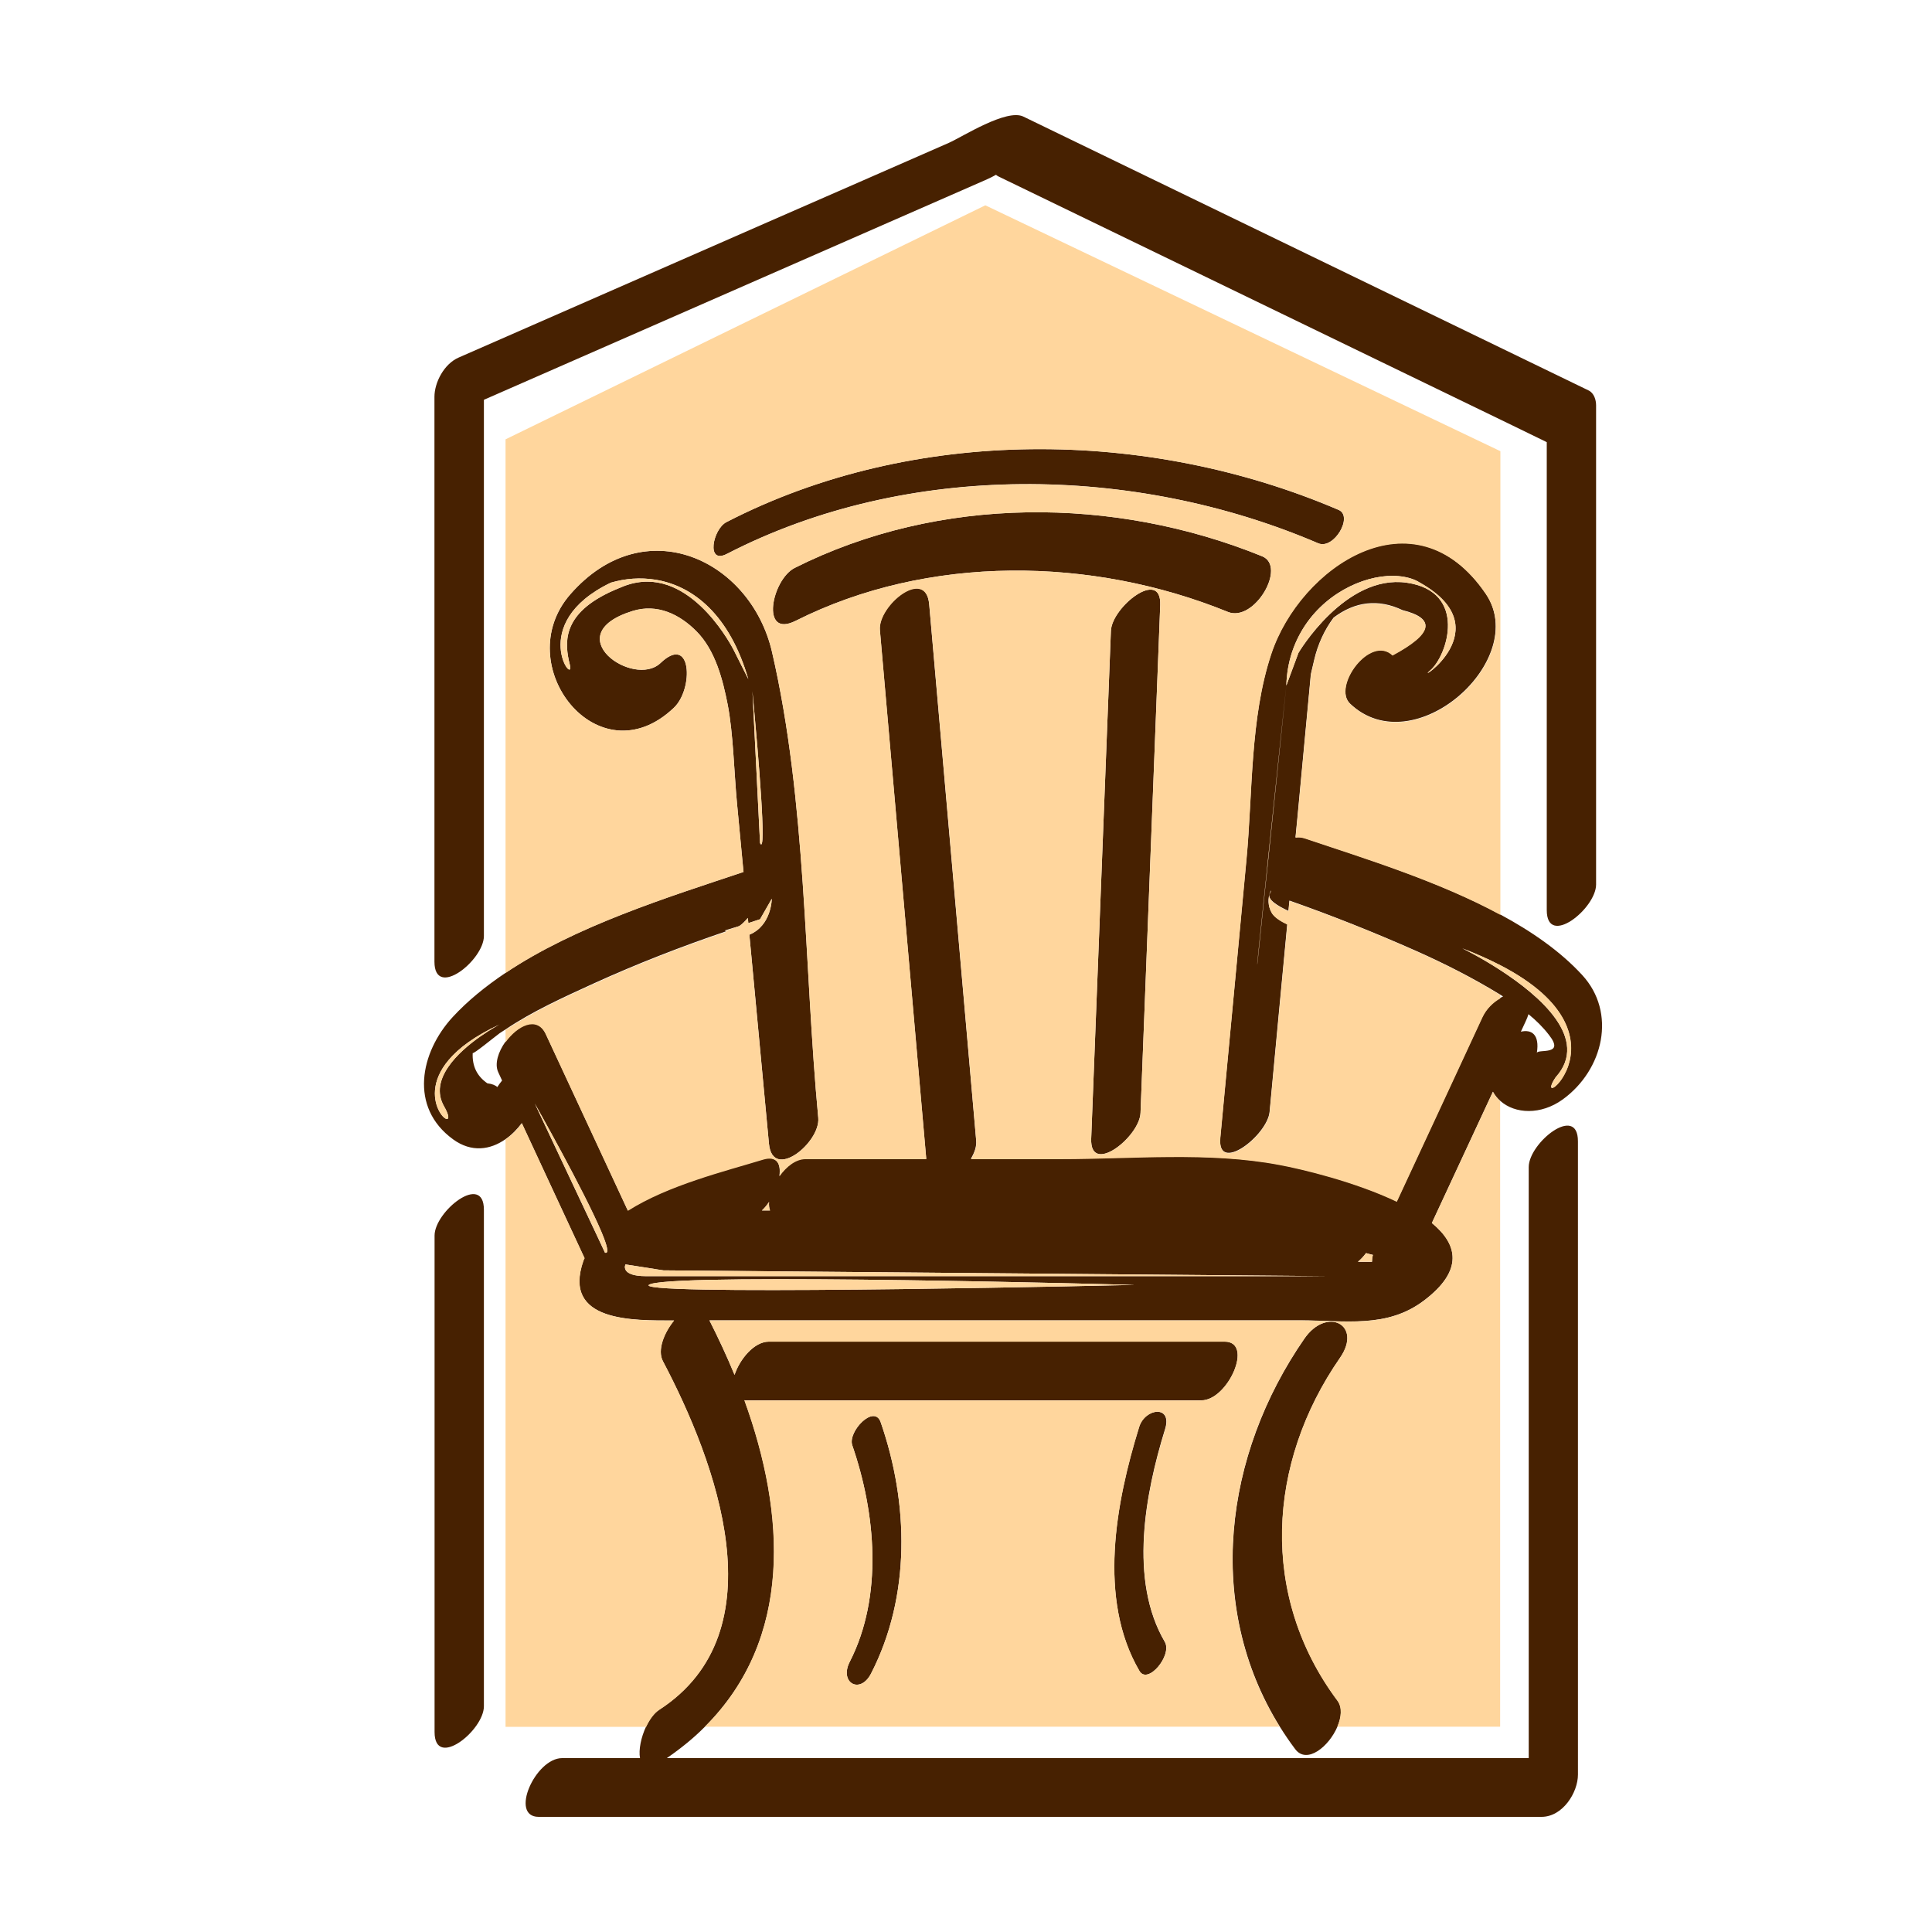 <?xml version="1.0" encoding="utf-8"?>
<!-- Generator: Adobe Illustrator 18.1.0, SVG Export Plug-In . SVG Version: 6.00 Build 0)  -->
<svg version="1.1" id="Layer_1" xmlns="http://www.w3.org/2000/svg" xmlns:xlink="http://www.w3.org/1999/xlink" x="0px" y="0px"
	 viewBox="0 0 1500 1500" enable-background="new 0 0 1500 1500" xml:space="preserve">
<g>
	<path fill="none" d="M388,802.5c-4.6,3.3-20.8,16.7-20.9,15.3c-0.5,10.2,3.3,18.1,11.4,23.6c3.7,0.4,6.2,1.4,7.7,2.9
		c1.1-1.8,2.4-3.5,3.7-5.1c-1-2.2-2-4.3-3-6.5c-3-6.5,0-15.9,5.6-23.6v-9.5C391,800.6,389.4,801.5,388,802.5z"/>
	<path fill="none" d="M1202.7,803.5c-4.7-6-10.1-11.3-15.9-16.1c-0.5,1.7-1.2,3.4-2.1,5.4c-1.3,2.7-2.5,5.5-3.8,8.2
		c8.2-1.9,14.7,2.1,12.4,16.5C1193.8,814.1,1215.6,820,1202.7,803.5z"/>
	<path fill="none" d="M1204.6,842.6c-1.5,5.1,5.9,0.4,10.9-10C1210.5,843,1203.1,847.6,1204.6,842.6z"/>
	<path fill="none" d="M1167.1,773.8c-0.8-0.5-1.5-1-2.3-1.4v2.7C1165.5,774.7,1166.3,774.2,1167.1,773.8z"/>
	<path fill="none" d="M485.6,981.7c0,0-4.5,9.1,15.9,9.1C481.1,990.8,485.6,981.7,485.6,981.7z"/>
	<path fill="#472101" d="M884.4,1107.9c-18.1,58.4-32.4,133.6,0.2,189.4c6.5,11.1,25.8-12.3,19.7-22.6
		c-27.9-47.6-15.3-114.9,0.2-165C910.5,1090.7,889.1,1093,884.4,1107.9z"/>
	<path fill="#472101" d="M661.7,1122.1c18.2,52.7,24.1,117.3-2,168.2c-8.3,16.2,8.1,25.5,16.6,9c30.9-60.2,29.3-132.1,7.5-195
		C678.8,1089.7,658,1111.5,661.7,1122.1z"/>
	<path fill="#472101" d="M375.7,726.7V310.4c104.7-45.9,209.5-91.8,314.2-137.7c25-10.9,49.9-21.9,74.9-32.8c4-1.8,6.7-3.1,8.5-4.2
		c0.4,0.4,0.9,0.8,1.9,1.3c52.3,25.4,104.6,50.7,156.9,76c69.5,33.7,139,67.4,208.5,101c19.7,9.5,39.4,19.1,59.1,28.7
		c0.5,0.2,0.8,0.4,1.2,0.6v363.3c0,29.4,38.3-1.1,38.3-19.9V314.7c0-4.1-1.5-9.5-5.9-11.6c-146.3-70.9-292.6-141.7-438.8-212.6
		c-13.1-6.3-47.4,15.8-57.8,20.4c-47.6,20.9-95.2,41.7-142.8,62.5c-79.2,34.7-158.5,69.5-237.8,104.2c-11.3,4.9-18.8,19.3-18.8,30.5
		v438.6C337.4,776.1,375.7,745.5,375.7,726.7z"/>
	<path fill="#472101" d="M337.4,959.3v385.4c0,29.4,38.3-1.1,38.3-20V939.3C375.7,909.9,337.4,940.5,337.4,959.3z"/>
	<path fill="#472101" d="M1038.4,1320.3c-60.5-81.1-54.7-184.3,2-266.1c17.8-25.6-10.1-40.1-27.6-15
		c-62.7,90.5-77.3,207.8-19.2,301.3c3.7,5.9,7.6,11.7,11.9,17.4c9.1,12.3,26.4-2,32.9-17.4
		C1041.6,1333.2,1042.3,1325.5,1038.4,1320.3z"/>
	<path fill="#472101" d="M1186.9,906.1v458.9H517.7c11.2-7.7,21.1-15.8,29.7-24.5c68.4-68.3,62.6-165.2,30.6-253.4
		c0.2,0,0.4,0.1,0.7,0.1h354c20.8,0,41-45.6,18.2-45.6H596.9c-11.3,0-22.5,13.5-26.6,25.8c-6-14.5-12.6-28.6-19.5-42.3h458.4
		c35.5,0,67.6,6.4,96.4-15.4c31.2-23.6,26-43.9,6.1-60.2l47.4-101.9c1.5,2.7,3.4,5.1,5.7,7.1c11.5,10.3,31.6,11.1,48.5-1.1
		c31.7-23,42-67.4,15.1-96.6c-16.9-18.4-39.1-33.8-63.6-47c-48.1-26-105.7-43.8-152.3-59.4c-2.2-0.7-4.4-0.8-6.7-0.5
		c0.5-5.1,1-10.3,1.5-15.4c3.3-35.6,6.7-71.2,10-106.8c0.6-6.3-0.1-2.1,3.1-15.9c2.7-11.5,7.8-22.9,15-32.5
		c16.9-12.7,34.8-14.7,53.5-5.8c26.1,6.5,23.5,18.2-7.8,35c-17.2-16.4-47.1,24.2-32.9,37.6c49.5,47.1,140.1-34.1,105.3-85.4
		c-55.6-81.8-144.3-20.4-166.5,46.6c-16.6,50.1-14.4,108.1-19.3,159.7c-6.7,72-13.5,144-20.3,216c-2.7,28.8,36.6-1.7,38.3-20
		c4.5-48.5,9.1-97.1,13.7-145.6c-5.5-2.7-10-5.6-11.9-8.7c-3.6-6-2.8-11.9-1.8-15.1c0.9-2.9,2-3.6,0.1,0c-2.4,4.6,6.8,9.8,14.5,13.4
		c0.3-2.7,0.5-5.3,0.8-8c33.3,11.7,66.1,24.8,98.2,39c22.5,10,44.5,21.2,65.4,34c0.8,0.5,1.5,1,2.3,1.4c-0.8,0.4-1.5,0.8-2.3,1.2
		c-5.5,3.2-10.7,8.2-13.8,14.7c-22.2,47.7-44.3,95.4-66.5,143.2c-32.4-15.5-73.9-25.4-91.3-28.6c-55.1-10.3-114.1-4.5-169.8-4.5
		h-69.5c2.8-4.7,4.5-9.6,4.1-14c-12.2-138.8-24.3-277.7-36.5-416.5c-2.6-29.6-39.9,0.9-38.3,19.9c12,136.9,24,273.7,36,410.6h-93.9
		c-7.4,0-14.7,5.8-20.1,13.3c1.3-9.3-1.9-16.2-12.8-12.9c-29.5,9-73.5,19.7-104.9,39.7l-63.7-137c-6.8-14.8-22.3-6.4-31.3,6.1
		c-5.5,7.7-8.6,17.1-5.6,23.6c1,2.2,2,4.3,3,6.5c-1.3,1.6-2.6,3.4-3.7,5.1c-1.6-1.5-4.1-2.5-7.7-2.9c-8.1-5.6-11.9-13.4-11.4-23.6
		c0.2,1.4,16.4-12,20.9-15.3c1.4-1,3-1.9,4.5-2.9c21-14.2,45.3-25.1,68.4-35.7c33.6-15.3,68.3-28.8,103.4-40.7l-1.5-0.5L574,719
		c2.3-1.6,4.5-3.8,6.6-6.3c0.1,1.3,0.3,2.7,0.4,4l9.1-3l9.1-15.9c0,0-0.1,20.8-17.4,27.9c5.1,54.1,10.2,108.2,15.2,162.2
		c2.8,29.6,40.1-0.9,38.3-20c-11.1-118.5-9-245.4-35.9-361.7c-16.5-71.5-98.8-110.9-156.6-44.8c-47.8,54.7,21.6,144.1,80.4,88.1
		c15.5-14.7,13.9-57.9-10.4-34.7c-20.9,19.9-80.7-21.9-21.8-40.4c19.5-6.1,36.8,2.8,49.6,15.6c14.8,14.8,20.6,37.8,24.4,57.2
		c4.3,22.3,4.9,52.1,7.2,76.5c1.7,17.8,3.3,35.6,5,53.3c-58.4,19.5-130.6,42-184.8,78.4c-15.3,10.3-29.3,21.6-41,34.3
		c-25.2,27.4-33.9,70,0.4,94.9c14.3,10.4,28.9,8.1,40.6-0.1c4.8-3.3,9.1-7.7,12.7-12.5c16.2,34.9,32.5,69.9,48.7,104.8
		c-0.3,0.7-0.7,1.3-0.9,2c-16.7,47.8,38.8,46.4,70.4,46.4c-7.8,9.5-13.1,23-8.7,31.5c41.1,78,91,209.9-2.8,270.7
		c-4,2.6-7.6,7.5-10.2,13.1c-3.9,8.3-5.9,18.1-4.7,24.5h-60.5c-20.8,0-41.1,45.6-18.2,45.6h778.6c16.5,0,28.3-18.9,28.3-32.8V886.2
		C1225.2,856.7,1186.9,887.3,1186.9,906.1z M998.7,532.3l-13.9,134l-2.7,25.4l-5.8,56.1c-0.8,6.6,1.9-19.9,5.7-56.2
		c0.8-7.9,1.7-16.3,2.6-24.9C990.9,605.3,998.7,532.3,998.7,532.3c0.5-18.6,6.2-34.2,14.6-46.8c18.2-27.3,49.8-40.3,72.6-38.2
		c6.3,0.6,11.9,2.1,16.4,5c64.7,36.2-5.6,79.7,8,68.3c13.6-11.4,29.5-61.3-18.2-68.2c-47.7-6.8-84,54.5-84,54.5L998.7,532.3z
		 M1193.2,817.5c2.3-14.5-4.2-18.4-12.4-16.5c1.3-2.7,2.5-5.5,3.8-8.2c0.9-1.9,1.6-3.7,2.1-5.4c5.9,4.8,11.3,10.1,15.9,16.1
		C1215.6,820,1193.8,814.1,1193.2,817.5z M1164.8,753.2c-16-10.4-29.5-16.9-29.5-16.9c11.3,4.3,20.9,8.7,29.5,13.1
		c55.3,28.6,59,59.6,52.7,78.2c-0.4,1.1-0.7,2.1-1.2,3.1c-0.3,0.7-0.6,1.3-0.9,1.9c-5,10.4-12.4,15.1-10.9,10
		c0.4-1.4,1.4-3.4,3.3-6.2c0,0,0,0,0.1-0.1C1234.7,806.5,1195.2,772.9,1164.8,753.2z M1060.6,972.9c1.6,0.5,3.4,0.9,5.3,1.4
		c-0.5,2-0.7,3.8-0.7,5.4h-10.9C1056.6,977.7,1058.7,975.5,1060.6,972.9z M585.3,549c3,32.4,10.3,116.6,4.8,105.6l-5.9-117.9
		C584.1,536.7,584.6,541.4,585.3,549z M569.6,504.6c0,0-30.1-60.2-75.2-52.3c-2.9,0.5-5.8,1.3-8.8,2.3c-1.7,0.6-3.3,1.3-4.9,2
		l-0.3,0.1c-2.5,1-4.9,2.1-7.1,3.1c-0.3,0.2-0.6,0.3-1,0.5c-36.1,17.5-34,39.3-29.9,55.7c4.5,18.2-34.1-31.8,31.8-63.6
		c11.2-3.3,23-4.2,34.8-2.3c29.1,4.7,57.4,27.1,72,77.2L569.6,504.6z M348,828.4c-6.4,9.4-9.3,20-3.2,30.6
		c14.4,25.2-25.2-2.3,3.7-36.2c7.6-9,20-18.4,39.4-27.4C387.9,795.4,360.8,809.5,348,828.4z M597.1,933.2c-0.2,2.5,0,4.7,0.7,6.6
		h-6.3C593.6,937.9,595.4,935.7,597.1,933.2z M469.7,972.6l-5.8-12.4l-48.7-103.4c0,0,38.4,67.9,51.8,99.8
		C471.4,967.1,473.1,973.7,469.7,972.6z M485.6,981.7L485.6,981.7l21.9,3.4l2.3,0.4l5.3,0.8l515.6,4.5c0,0-463.9,0-523.5,0h-5.7
		C481.1,990.8,485.6,981.7,485.6,981.7z M504.5,998.6c-0.9-0.3-1.2-0.7-0.7-1c0.3-0.2,0.9-0.5,1.5-0.7c27.9-8.8,375.6,0.7,375.6,0.7
		S524.4,1005.9,504.5,998.6z"/>
	<path fill="#472101" d="M564.4,430c139.9-72.2,316.5-69.4,459-8.2c12.2,5.2,27.5-20.9,15.9-25.9c-148.2-63.5-330.2-65.4-475.4,9.5
		C553.4,410.9,547.9,438.6,564.4,430z"/>
	<path fill="#472101" d="M979.9,431.9c-114.8-46.7-250.9-47.3-362.9,9c-17.8,9-27.1,55.1,0.7,41.1c103-51.8,230.3-49.8,335.6-6.9
		C973.9,483.4,999.3,439.8,979.9,431.9z"/>
	<path fill="#472101" d="M862.5,489.8c-5.1,131.4-10.2,262.8-15.3,394.2c-1.1,29.2,37.6-1.3,38.3-20
		c5.1-131.4,10.2-262.8,15.3-394.2C901.9,440.7,863.2,471.2,862.5,489.8z"/>
	<path fill="#FFD69D" d="M1207.9,836.3C1207.9,836.3,1207.9,836.4,1207.9,836.3c-1.9,2.9-2.9,4.9-3.3,6.3c-1.5,5.1,5.9,0.4,10.9-10
		c0.3-0.6,0.6-1.2,0.9-1.9c0.4-1,0.8-2,1.2-3.1c6.3-18.6,2.6-49.6-52.7-78.2c-8.6-4.4-18.3-8.8-29.5-13.1c0,0,13.5,6.5,29.5,16.9
		C1195.2,772.9,1234.7,806.5,1207.9,836.3z"/>
	<path fill="#FFD69D" d="M585.3,549c-0.7-7.6-1.1-12.3-1.1-12.3l5.9,117.9C595.6,665.6,588.3,581.3,585.3,549z"/>
	<path fill="#FFD69D" d="M1065.9,974.3c-1.9-0.4-3.7-0.9-5.3-1.4c-1.9,2.5-4,4.8-6.3,6.7h10.9
		C1065.2,978.1,1065.4,976.3,1065.9,974.3z"/>
	<path fill="#FFD69D" d="M1092.1,452.4c47.7,6.8,31.8,56.8,18.2,68.2c-13.6,11.4,56.7-32.1-8-68.3c-4.5-2.8-10.1-4.4-16.4-5
		c-22.8-2.1-54.3,10.9-72.6,38.2c-8.4,12.6-14.1,28.2-14.6,46.8l9.4-25.3C1008,506.9,1044.4,445.6,1092.1,452.4z"/>
	<path fill="#FFD69D" d="M511.9,1327.5c93.7-60.8,43.9-192.7,2.8-270.7c-4.5-8.5,0.9-21.9,8.7-31.5c-31.5,0-87.1,1.4-70.4-46.4
		c0.2-0.7,0.6-1.3,0.9-2c-16.3-34.9-32.5-69.9-48.7-104.8c-3.6,4.9-7.9,9.2-12.7,12.5v456.1h109.2
		C504.4,1335,507.9,1330.1,511.9,1327.5z"/>
	<path fill="#FFD69D" d="M981.9,691.5c-3.8,36.4-6.5,62.8-5.7,56.2l5.8-56.1l2.7-25.4l13.9-134c0,0-7.7,73-14.1,134.3
		C983.6,675.2,982.8,683.5,981.9,691.5z"/>
	<path fill="#FFD69D" d="M348.5,822.8c-28.9,33.9,10.6,61.4-3.7,36.2c-6.1-10.6-3.2-21.2,3.2-30.6c12.8-18.8,39.9-33,39.9-33
		C368.5,804.4,356.1,813.8,348.5,822.8z"/>
	<path fill="#FFD69D" d="M880.8,997.6c0,0-347.7-9.5-375.6-0.7c-0.7,0.2-1.2,0.4-1.5,0.7c-0.4,0.4-0.2,0.7,0.7,1
		C524.4,1005.9,880.8,997.6,880.8,997.6z"/>
	<path fill="#FFD69D" d="M1030.7,990.8l-515.6-4.5l-5.3-0.8l-2.3-0.4l-21.9-3.4v0c0,0-4.5,9.1,15.9,9.1h5.7
		C566.9,990.8,1030.7,990.8,1030.7,990.8z"/>
	<path fill="#FFD69D" d="M415.2,856.7l48.7,103.4l5.8,12.4c3.4,1.1,1.7-5.5-2.7-16C453.6,924.7,415.2,856.7,415.2,856.7z"/>
	<path fill="#FFD69D" d="M597.1,933.2c-1.7,2.5-3.5,4.7-5.5,6.6h6.3C597.1,937.9,596.9,935.7,597.1,933.2z"/>
	<path fill="#FFD69D" d="M509,450.1c-11.8-1.9-23.7-1-34.8,2.3c-65.9,31.8-27.3,81.8-31.8,63.6c-4.1-16.4-6.2-38.2,29.9-55.7
		c0.3-0.2,0.6-0.3,1-0.5c2.2-1,4.6-2.1,7.1-3.1l0.3-0.1c1.6-0.7,3.2-1.3,4.9-2c3-1.1,5.9-1.9,8.8-2.3c45.1-7.9,75.2,52.3,75.2,52.3
		l11.4,22.7C566.5,477.3,538.1,454.9,509,450.1z"/>
	<path fill="#FFD69D" d="M1159.1,847.7l-47.4,101.9c19.9,16.4,25,36.7-6.1,60.2c-28.8,21.8-61,15.4-96.4,15.4H550.8
		c7,13.7,13.6,27.8,19.5,42.3c4.1-12.3,15.2-25.8,26.6-25.8h353.9c22.8,0,2.5,45.6-18.2,45.6h-354c-0.2,0-0.4-0.1-0.7-0.1
		c32,88.2,37.8,185.1-30.6,253.4h446.2c-58.1-93.5-43.5-210.8,19.2-301.3c17.5-25.2,45.4-10.7,27.6,15c-56.7,81.8-62.5,185-2,266.1
		c3.9,5.2,3.1,12.8,0,20.2h126.4V854.9C1162.5,852.8,1160.6,850.5,1159.1,847.7z M676.3,1299.3c-8.5,16.6-24.8,7.2-16.6-9
		c26.1-50.9,20.2-115.6,2-168.2c-3.7-10.6,17.1-32.4,22.1-17.8C705.6,1167.3,707.2,1239.1,676.3,1299.3z M904.4,1274.7
		c6,10.3-13.2,33.7-19.7,22.6c-32.7-55.8-18.3-131-0.2-189.4c4.6-14.9,26.1-17.2,20.2,1.8C889.1,1159.8,876.5,1227,904.4,1274.7z"/>
	<path fill="#FFD69D" d="M572.2,623.7c-2.3-24.4-2.9-54.2-7.2-76.5c-3.8-19.5-9.6-42.4-24.4-57.2c-12.7-12.8-30.1-21.7-49.6-15.6
		c-59,18.4,0.9,60.2,21.8,40.4c24.3-23.2,25.9,20,10.4,34.7c-58.8,56-128.3-33.4-80.4-88.1c57.8-66.1,140.1-26.6,156.6,44.8
		c26.9,116.4,24.7,243.2,35.9,361.7c1.8,19.1-35.5,49.6-38.3,20c-5.1-54.1-10.2-108.2-15.2-162.2c17.3-7.1,17.4-27.9,17.4-27.9
		l-9.1,15.9l-9.1,3c-0.1-1.3-0.2-2.7-0.4-4c-2,2.5-4.2,4.7-6.6,6.3l-11.2,3.8l1.5,0.5c-35.1,11.9-69.9,25.4-103.4,40.7
		c-23.1,10.6-47.4,21.5-68.4,35.7v9.5c9-12.5,24.4-20.9,31.3-6.1l63.7,137c31.3-19.9,75.4-30.7,104.9-39.7
		c10.9-3.3,14.2,3.6,12.8,12.9c5.3-7.5,12.7-13.3,20.1-13.3h93.9c-12-136.8-24-273.7-36-410.6c-1.7-19.1,35.7-49.6,38.3-19.9
		c12.2,138.8,24.4,277.7,36.5,416.5c0.4,4.4-1.3,9.3-4.1,14h69.5c55.8,0,114.8-5.9,169.8,4.5c17.4,3.2,58.9,13.1,91.3,28.6
		c22.2-47.7,44.4-95.4,66.5-143.2c3.1-6.6,8.2-11.5,13.8-14.7v-2.7c-20.9-12.8-42.9-24-65.4-34c-32.1-14.3-64.9-27.4-98.2-39
		c-0.3,2.7-0.5,5.3-0.8,8c-7.8-3.5-16.9-8.8-14.5-13.4c1.9-3.6,0.9-2.9-0.1,0c-1,3.2-1.8,9.1,1.8,15.1c1.9,3.1,6.4,6.1,11.9,8.7
		c-4.6,48.6-9.1,97.1-13.7,145.6c-1.7,18.3-41,48.8-38.3,20c6.8-72,13.5-144,20.3-216c4.9-51.6,2.6-109.6,19.3-159.7
		c22.2-67,110.8-128.3,166.5-46.6c34.9,51.3-55.8,132.5-105.3,85.4c-14.1-13.5,15.7-54,32.9-37.6c31.3-16.8,33.9-28.5,7.8-35
		c-18.8-8.8-36.6-6.9-53.5,5.8c-7.3,9.6-12.4,21-15,32.5c-3.2,13.8-2.5,9.6-3.1,15.9c-3.3,35.6-6.7,71.2-10,106.8
		c-0.5,5.1-1,10.3-1.5,15.4c2.2-0.3,4.5-0.2,6.7,0.5c46.6,15.6,104.2,33.3,152.3,59.4v-360L765,159.4L392.5,341.1v414.3
		c54.2-36.4,126.4-58.9,184.8-78.4C575.6,659.2,573.9,641.5,572.2,623.7z M900.8,469.9c-5.1,131.4-10.2,262.8-15.3,394.2
		c-0.7,18.6-39.4,49.2-38.3,20c5.1-131.4,10.2-262.8,15.3-394.2C863.2,471.2,901.9,440.7,900.8,469.9z M953.4,475.1
		c-105.3-42.9-232.6-44.9-335.6,6.9c-27.8,14-18.6-32.1-0.7-41.1c112-56.3,248.1-55.7,362.9-9C999.3,439.8,973.9,483.4,953.4,475.1z
		 M564,405.4c145.2-74.9,327.2-73,475.4-9.5c11.6,5-3.8,31.1-15.9,25.9c-142.6-61.1-319.1-63.9-459,8.2
		C547.9,438.6,553.4,410.9,564,405.4z"/>
</g>
</svg>
